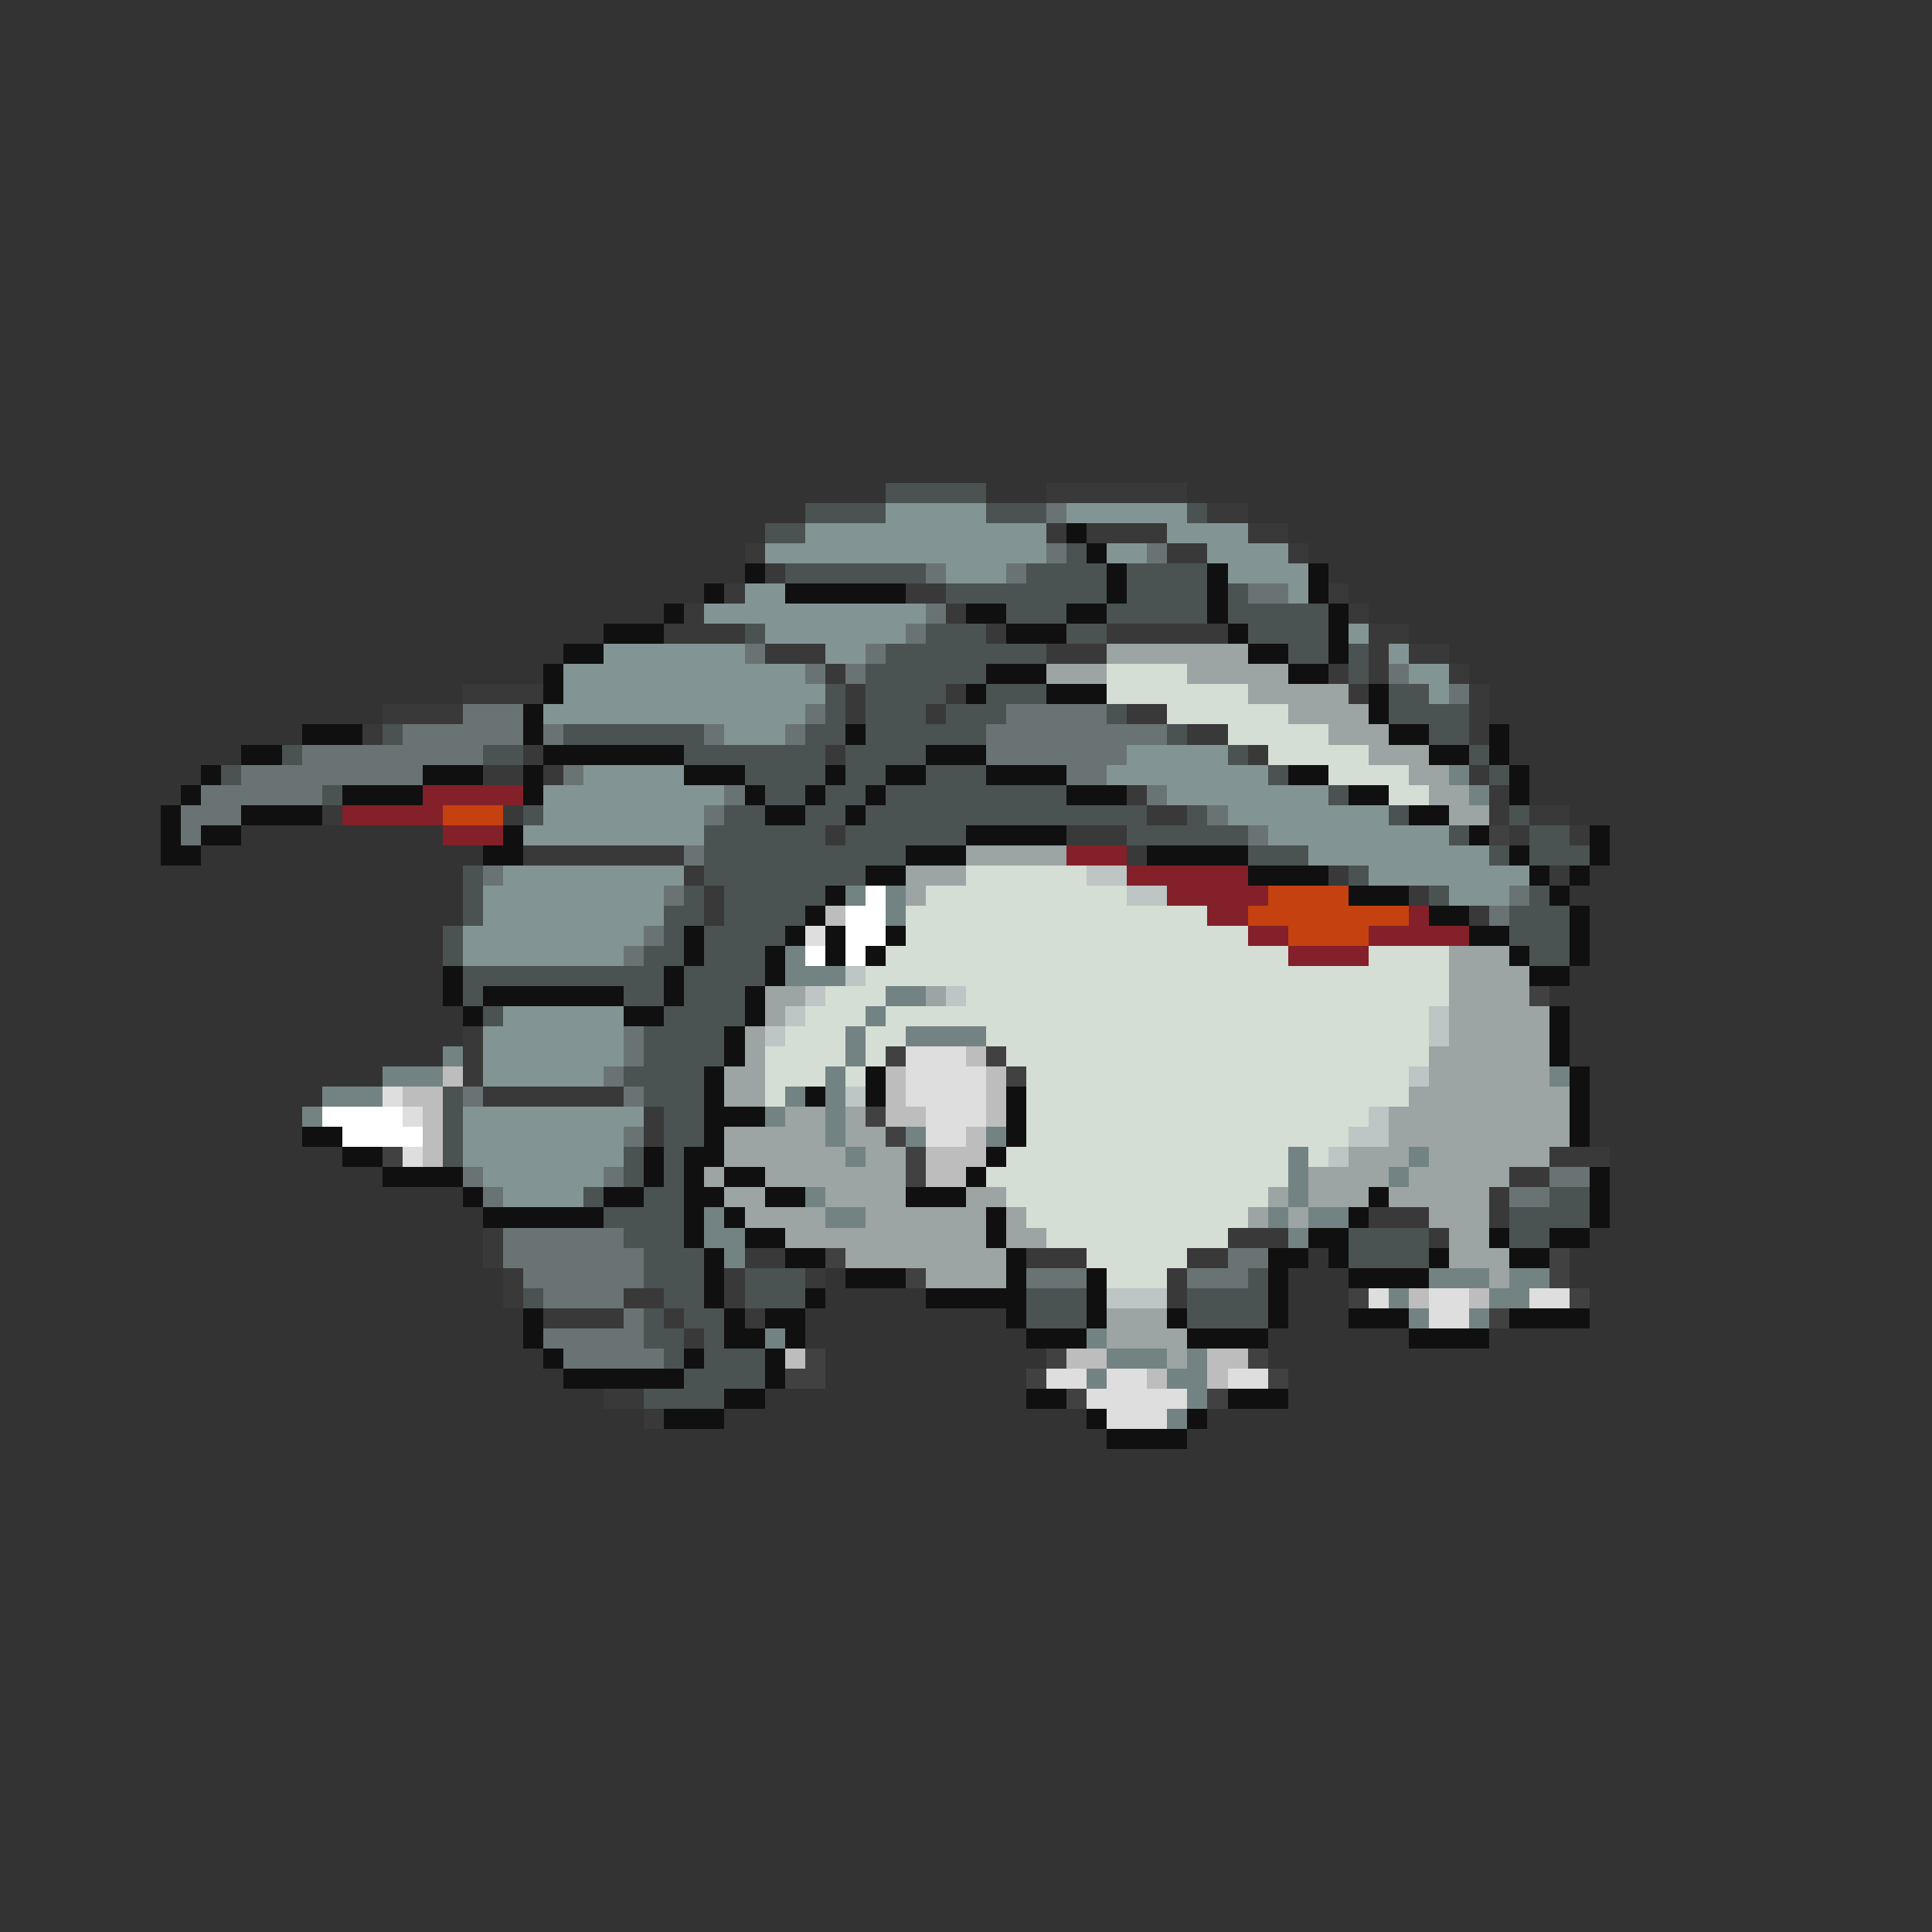 <svg xmlns="http://www.w3.org/2000/svg" viewBox="0 -0.5 96 96" shape-rendering="crispEdges">
<rect x="0" y="-0.5" width="96" height="96" fill="#333333" stroke="none"/>
<path stroke="#4a5252" d="M44 24h5M40 25h4M49 25h3M59 25h1M38 26h2M53 27h1M39 28h7M51 28h4M56 28h4M47 29h8M56 29h4M61 29h1M50 30h3M55 30h5M61 30h5M37 31h1M46 31h3M53 31h2M62 31h4M44 32h8M64 32h2M67 32h1M43 33h6M67 33h1M41 34h1M43 34h4M49 34h3M69 34h2M41 35h1M43 35h3M47 35h3M55 35h1M69 35h4M19 36h1M28 36h7M40 36h2M43 36h6M58 36h1M71 36h2M14 37h1M24 37h2M34 37h7M42 37h4M61 37h1M73 37h1M11 38h1M37 38h4M42 38h2M46 38h3M63 38h1M74 38h1M16 39h1M38 39h2M41 39h2M44 39h9M66 39h1M26 40h1M36 40h2M40 40h2M43 40h14M59 40h1M69 40h1M75 40h1M35 41h6M42 41h6M56 41h6M72 41h1M76 41h2M35 42h10M62 42h3M74 42h1M76 42h3M23 43h1M35 43h8M67 43h1M23 44h1M34 44h1M36 44h5M71 44h1M76 44h1M23 45h1M33 45h2M36 45h4M75 45h3M22 46h1M33 46h1M35 46h4M75 46h3M22 47h1M32 47h2M35 47h3M76 47h2M23 48h10M34 48h4M23 49h1M31 49h2M34 49h3M24 50h1M33 50h4M32 51h4M32 52h4M31 53h4M22 54h1M32 54h3M22 55h1M33 55h2M22 56h1M33 56h2M22 57h1M31 57h1M33 57h1M31 58h1M33 58h1M29 59h1M32 59h2M77 59h2M30 60h4M75 60h4M31 61h3M67 61h4M75 61h2M32 62h3M67 62h4M32 63h3M37 63h3M62 63h1M26 64h1M33 64h2M37 64h3M51 64h3M59 64h4M32 65h1M34 65h2M51 65h3M59 65h4M32 66h2M35 66h1M33 67h1M35 67h3M34 68h4M32 69h4" />
<path stroke="#393939" d="M52 24h7M60 25h2M52 26h1M54 26h4M62 26h2M37 27h1M58 27h2M64 27h1M38 28h1M36 29h1M45 29h2M66 29h1M34 30h1M47 30h1M67 30h1M33 31h4M49 31h1M55 31h6M68 31h2M38 32h3M52 32h3M68 32h1M70 32h2M41 33h1M66 33h1M68 33h1M72 33h1M23 34h4M42 34h1M47 34h1M67 34h1M73 34h1M19 35h4M42 35h1M46 35h1M56 35h2M73 35h1M18 36h1M59 36h2M73 36h1M26 37h1M41 37h1M62 37h1M24 38h2M27 38h1M73 38h1M56 39h1M74 39h1M16 40h1M25 40h1M57 40h2M74 40h1M76 40h2M41 41h1M53 41h3M75 41h1M78 41h1M26 42h8M56 42h1M34 43h1M66 43h1M77 43h1M35 44h1M70 44h1M35 45h1M73 45h1M23 51h1M23 52h1M23 53h1M24 54h7M32 55h1M32 56h1M77 57h3M75 58h2M74 59h1M68 60h3M74 60h1M24 61h1M61 61h3M71 61h1M24 62h1M37 62h2M51 62h3M59 62h2M25 63h1M36 63h1M40 63h1M58 63h1M25 64h1M31 64h2M36 64h1M58 64h1M27 65h4M33 65h1M37 65h1M34 66h1M30 69h2M32 70h1" />
<path stroke="#839494" d="M44 25h5M53 25h6M40 26h12M58 26h4M38 27h14M55 27h2M60 27h4M47 28h3M61 28h4M37 29h2M64 29h1M35 30h11M38 31h7M67 31h1M30 32h7M41 32h2M69 32h1M28 33h12M70 33h2M28 34h13M71 34h1M27 35h13M36 36h3M56 37h5M29 38h5M55 38h8M27 39h9M58 39h8M27 40h8M61 40h8M26 41h9M63 41h9M65 42h9M25 43h9M68 43h8M24 44h9M72 44h3M24 45h9M23 46h9M23 47h8M25 50h6M24 51h7M24 52h7M24 53h6M23 55h9M23 56h8M23 57h8M24 58h6M25 59h4" />
<path stroke="#6a7373" d="M52 25h1M52 27h1M57 27h1M46 28h1M50 28h1M62 29h2M46 30h1M45 31h1M37 32h1M43 32h1M40 33h1M42 33h1M69 33h1M72 34h1M23 35h3M40 35h1M50 35h5M20 36h6M27 36h1M35 36h1M39 36h1M49 36h9M15 37h9M49 37h7M12 38h9M28 38h1M53 38h2M10 39h6M36 39h1M57 39h1M9 40h3M35 40h1M60 40h1M9 41h1M62 41h1M34 42h1M24 43h1M33 44h1M75 44h1M74 45h1M32 46h1M31 47h1M31 51h1M31 52h1M30 53h1M23 54h1M31 54h1M31 56h1M23 58h1M30 58h1M77 58h2M24 59h1M75 59h2M25 61h6M25 62h7M61 62h2M26 63h6M51 63h3M59 63h3M27 64h4M31 65h1M27 66h5M28 67h5" />
<path stroke="#101010" d="M53 26h1M54 27h1M37 28h1M55 28h1M60 28h1M65 28h1M35 29h1M39 29h6M55 29h1M60 29h1M65 29h1M33 30h1M48 30h2M53 30h2M60 30h1M66 30h1M30 31h3M50 31h3M61 31h1M66 31h1M28 32h2M62 32h2M66 32h1M27 33h1M49 33h3M64 33h2M27 34h1M48 34h1M52 34h3M68 34h1M26 35h1M68 35h1M15 36h3M26 36h1M42 36h1M69 36h2M74 36h1M12 37h2M27 37h7M46 37h3M71 37h2M74 37h1M10 38h1M21 38h3M26 38h1M34 38h3M41 38h1M44 38h2M49 38h4M64 38h2M75 38h1M9 39h1M17 39h4M26 39h1M37 39h1M40 39h1M43 39h1M53 39h3M67 39h2M75 39h1M8 40h1M12 40h4M38 40h2M42 40h1M70 40h2M8 41h1M10 41h2M25 41h1M48 41h5M73 41h1M79 41h1M8 42h2M24 42h2M45 42h3M57 42h5M75 42h1M79 42h1M43 43h2M62 43h4M76 43h1M78 43h1M41 44h1M67 44h3M77 44h1M40 45h1M71 45h2M78 45h1M34 46h1M39 46h1M41 46h1M44 46h1M73 46h2M78 46h1M34 47h1M38 47h1M41 47h1M43 47h1M75 47h1M78 47h1M22 48h1M33 48h1M38 48h1M76 48h2M22 49h1M24 49h7M33 49h1M37 49h1M23 50h1M31 50h2M37 50h1M77 50h1M36 51h1M77 51h1M36 52h1M77 52h1M35 53h1M43 53h1M78 53h1M35 54h1M40 54h1M43 54h1M50 54h1M78 54h1M35 55h3M50 55h1M78 55h1M15 56h2M35 56h1M50 56h1M78 56h1M17 57h2M32 57h1M34 57h2M49 57h1M19 58h4M32 58h1M34 58h1M36 58h2M48 58h1M79 58h1M23 59h1M30 59h2M34 59h2M38 59h2M45 59h3M68 59h1M79 59h1M24 60h6M34 60h1M36 60h1M49 60h1M67 60h1M79 60h1M34 61h1M37 61h2M49 61h1M65 61h2M74 61h1M77 61h2M35 62h1M39 62h2M50 62h1M63 62h2M66 62h1M71 62h1M75 62h2M35 63h1M42 63h3M50 63h1M54 63h1M63 63h1M67 63h4M35 64h1M40 64h1M46 64h5M54 64h1M63 64h1M26 65h1M36 65h1M38 65h2M50 65h1M54 65h1M58 65h1M63 65h1M67 65h3M75 65h4M26 66h1M36 66h2M39 66h1M51 66h3M59 66h4M70 66h4M27 67h1M34 67h1M38 67h1M28 68h6M38 68h1M36 69h2M51 69h2M61 69h3M33 70h3M54 70h1M59 70h1M55 71h4" />
<path stroke="#9ca4a4" d="M55 32h7M52 33h3M59 33h5M62 34h5M64 35h4M66 36h3M68 37h3M70 38h2M71 39h2M72 40h2M48 42h5M45 43h3M45 44h1M72 47h3M72 48h4M38 49h2M46 49h1M72 49h4M38 50h1M72 50h5M37 51h1M72 51h5M37 52h1M71 52h6M36 53h2M71 53h6M36 54h2M70 54h8M39 55h2M42 55h1M69 55h9M36 56h5M42 56h2M69 56h9M36 57h6M43 57h2M67 57h3M71 57h6M35 58h1M38 58h7M65 58h4M70 58h5M36 59h2M41 59h4M48 59h2M63 59h1M65 59h3M69 59h5M37 60h4M43 60h6M50 60h1M62 60h1M64 60h1M71 60h3M39 61h10M50 61h2M72 61h2M42 62h8M72 62h3M46 63h4M74 63h1M55 65h3M55 66h4M58 67h1" />
<path stroke="#d5ded5" d="M55 33h4M55 34h7M58 35h6M61 36h5M63 37h5M66 38h4M69 39h2M48 43h6M46 44h10M45 45h15M45 46h17M44 47h20M68 47h4M43 48h29M41 49h3M48 49h24M40 50h3M44 50h27M39 51h3M43 51h2M49 51h22M38 52h4M43 52h1M50 52h21M38 53h3M42 53h1M51 53h19M38 54h1M51 54h19M51 55h17M51 56h16M50 57h14M65 57h1M49 58h15M50 59h13M51 60h11M52 61h9M54 62h5M55 63h3" />
<path stroke="#738383" d="M72 38h1M73 39h1M42 44h1M44 44h1M44 45h1M39 47h1M39 48h3M44 49h2M43 50h1M42 51h1M45 51h4M22 52h1M42 52h1M19 53h3M41 53h1M77 53h1M16 54h3M39 54h1M41 54h1M15 55h1M38 55h1M41 55h1M41 56h1M45 56h1M49 56h1M42 57h1M64 57h1M70 57h1M64 58h1M69 58h1M40 59h1M64 59h1M35 60h1M41 60h2M63 60h1M65 60h2M35 61h2M64 61h1M36 62h1M71 63h3M75 63h2M69 64h1M74 64h2M70 65h1M73 65h1M38 66h1M54 66h1M55 67h3M59 67h1M54 68h1M58 68h2M59 69h1M58 70h1" />
<path stroke="#832029" d="M21 39h5M17 40h5M22 41h3M53 42h3M56 43h6M58 44h5M60 45h2M70 45h1M62 46h2M68 46h5M64 47h4" />
<path stroke="#c54110" d="M22 40h3M63 44h4M62 45h8M64 46h4" />
<path stroke="#414141" d="M74 41h1M76 49h1M44 52h1M49 52h1M50 53h1M43 55h1M44 56h1M19 57h1M45 57h1M45 58h1M41 62h1M77 62h1M45 63h1M77 63h1M67 64h1M78 64h1M74 65h1M40 67h1M52 67h1M62 67h1M39 68h2M51 68h1M63 68h1M53 69h1M60 69h1" />
<path stroke="#bdc5c5" d="M54 43h2M56 44h2M42 48h1M40 49h1M47 49h1M39 50h1M71 50h1M38 51h1M71 51h1M70 53h1M42 54h1M68 55h1M67 56h2M66 57h1M55 64h3" />
<path stroke="#ffffff" d="M43 44h1M42 45h2M42 46h2M40 47h1M42 47h1M16 55h4M17 56h4" />
<path stroke="#bdbdbd" d="M41 45h1M48 52h1M22 53h1M44 53h1M49 53h1M20 54h2M44 54h1M49 54h1M21 55h1M44 55h2M49 55h1M21 56h1M48 56h1M21 57h1M46 57h3M46 58h2M70 64h1M73 64h1M39 67h1M53 67h2M60 67h2M57 68h1M60 68h1" />
<path stroke="#dedede" d="M40 46h1M45 52h3M45 53h4M19 54h1M45 54h4M20 55h1M46 55h3M46 56h2M20 57h1M68 64h1M71 64h2M76 64h2M71 65h2M52 68h2M55 68h2M61 68h2M54 69h5M55 70h3" />
</svg>